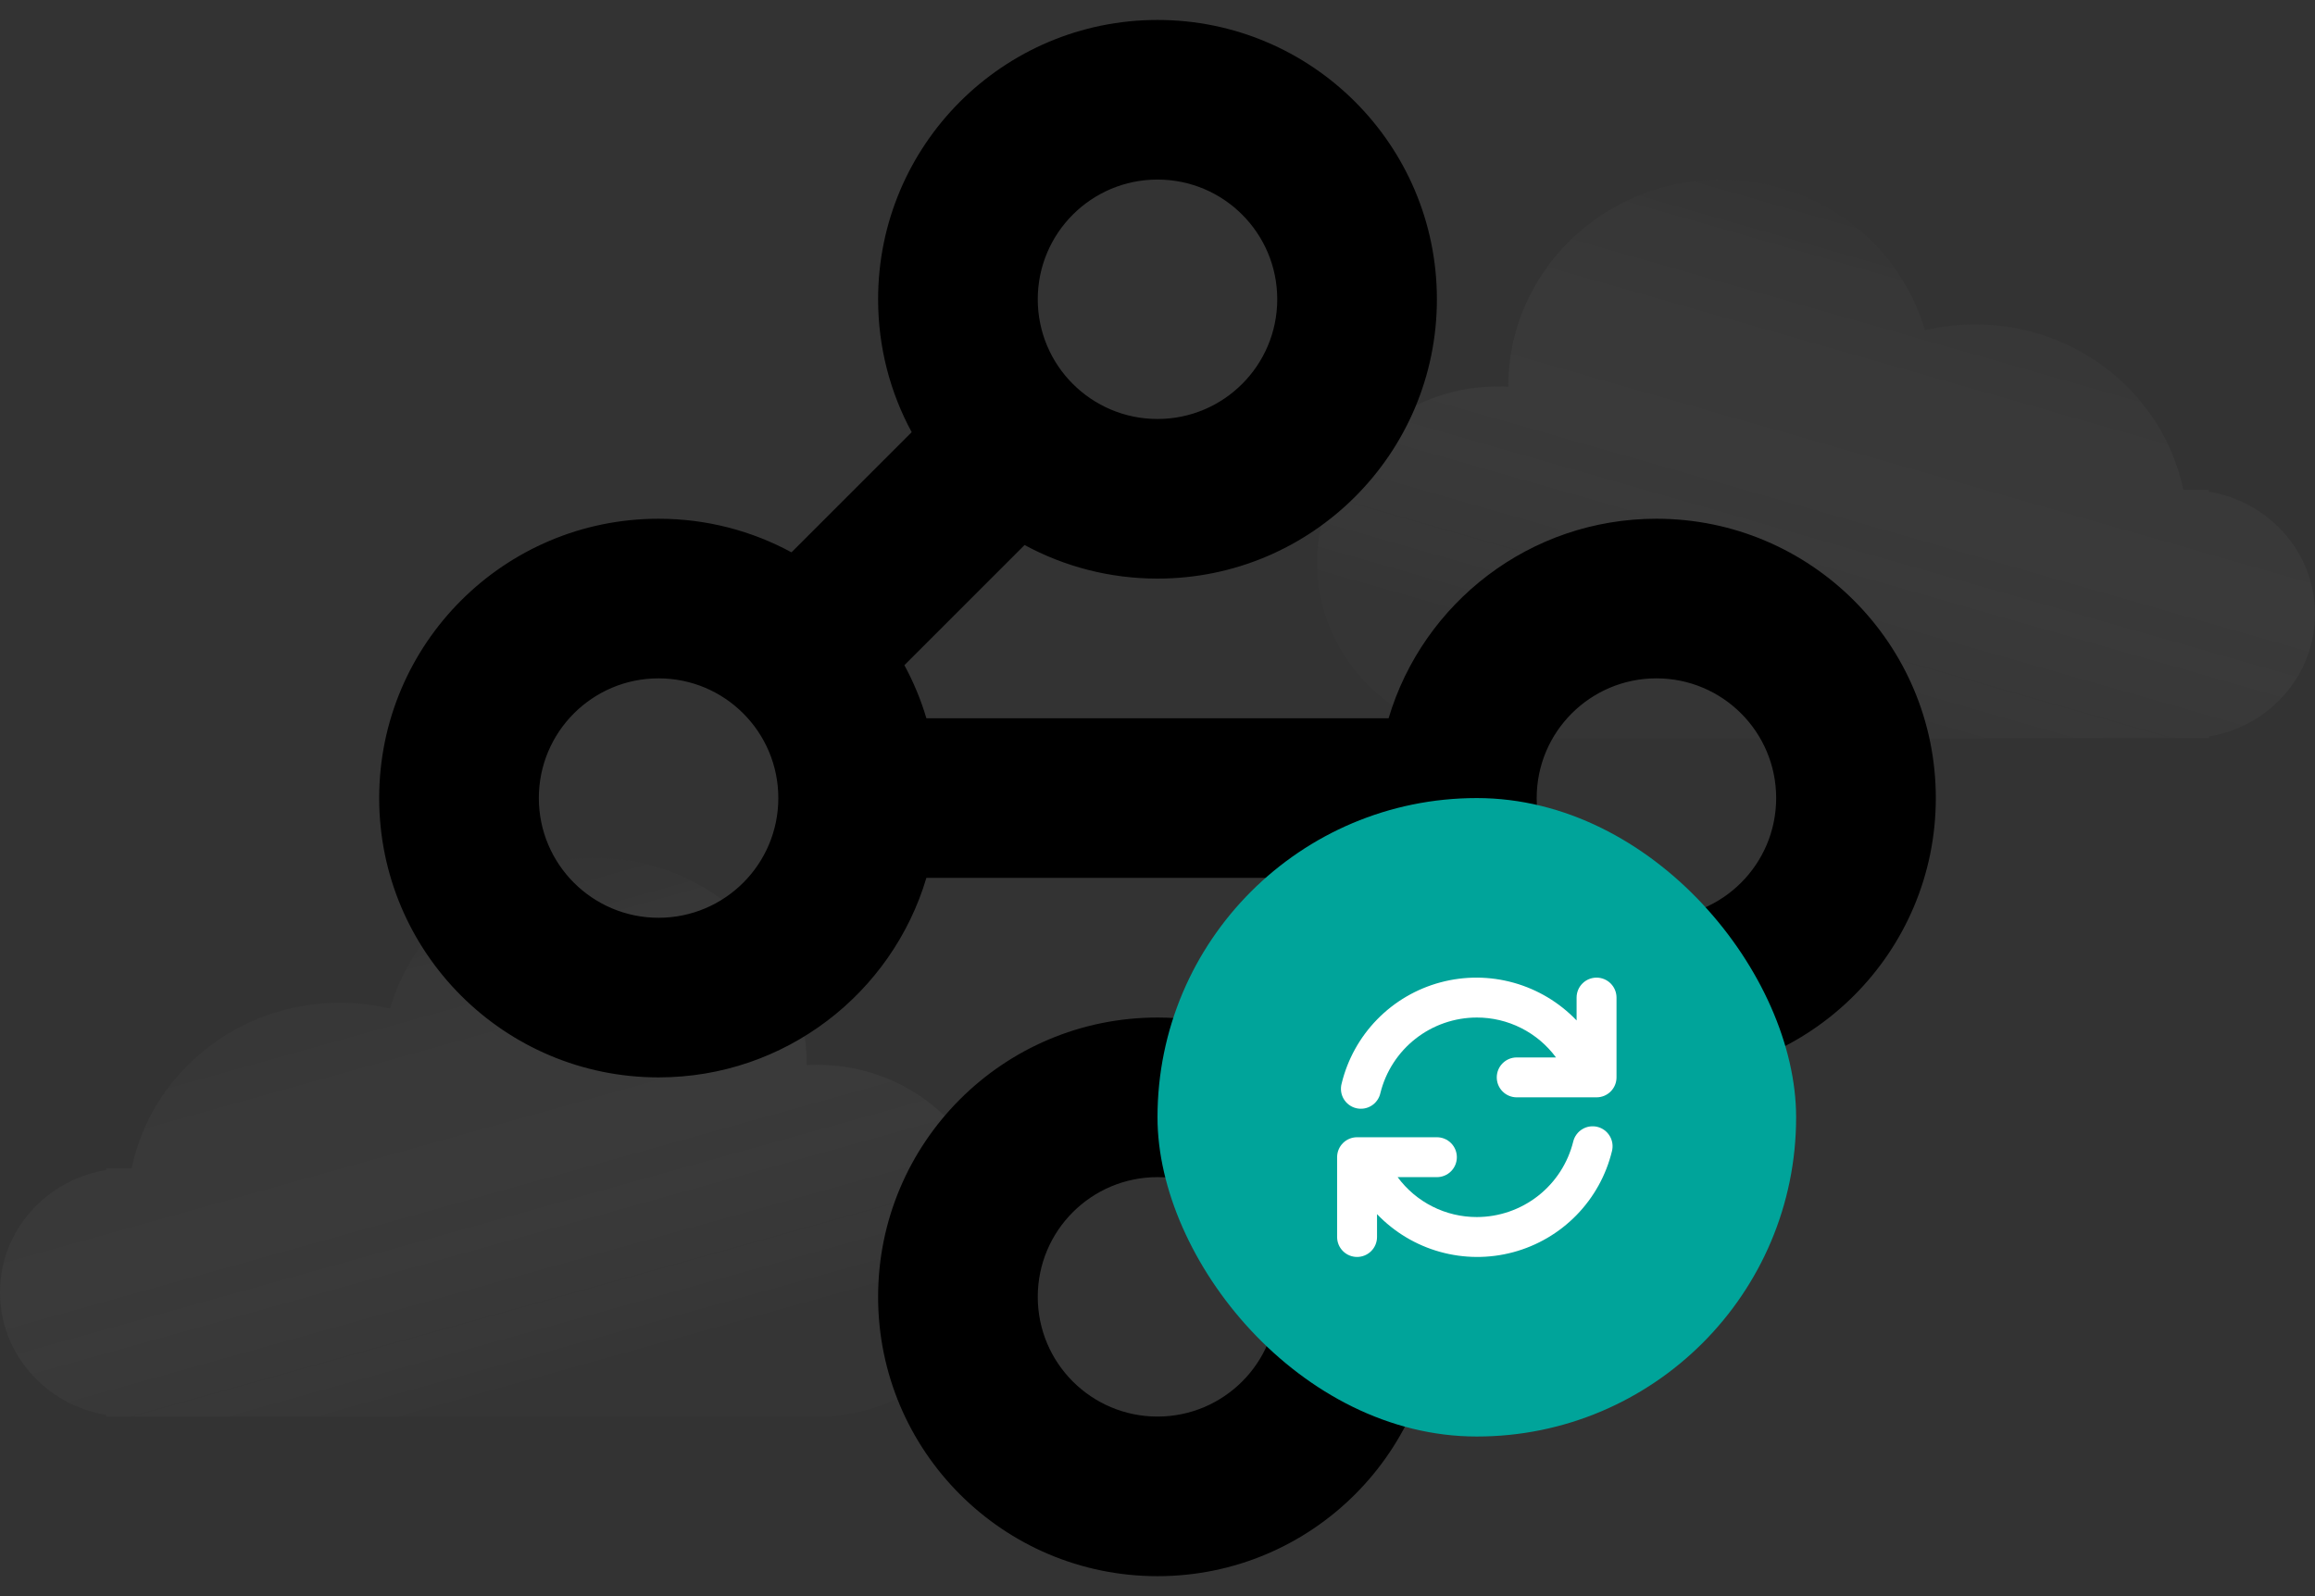 <svg width="116" height="80" viewBox="0 0 116 80" fill="none" xmlns="http://www.w3.org/2000/svg">
<rect x="0" y="0" width="116" height="80" fill="#333333" stroke="none"/>
<path fill-rule="evenodd" clip-rule="evenodd" d="M110.681 36.914V37H75.575V36.985C75.398 36.995 75.221 37 75.043 37C70.049 37 66 33.053 66 28.185C66 23.317 70.049 19.37 75.043 19.37C75.221 19.37 75.398 19.375 75.575 19.385L75.575 19.37C75.575 13.643 80.337 9 86.213 9C91.086 9 95.195 12.195 96.454 16.553C97.263 16.361 98.109 16.259 98.979 16.259C104.125 16.259 108.419 19.822 109.404 24.556H110.681V24.642C113.7 25.135 116 27.695 116 30.778C116 33.861 113.7 36.42 110.681 36.914Z" fill="url(#paint0_linear_235_12784)"/>
<path fill-rule="evenodd" clip-rule="evenodd" d="M5.319 70.914C2.3 70.42 0 67.861 0 64.778C0 61.695 2.3 59.135 5.319 58.642V58.556H6.596C7.581 53.822 11.875 50.259 17.021 50.259C17.891 50.259 18.737 50.361 19.546 50.553C20.805 46.195 24.914 43 29.787 43C35.663 43 40.425 47.643 40.425 53.37C40.425 53.375 40.425 53.38 40.425 53.385C40.602 53.375 40.779 53.37 40.957 53.37C45.952 53.37 50 57.317 50 62.185C50 67.053 45.952 71 40.957 71C40.779 71 40.602 70.995 40.425 70.985V71H5.319V70.914Z" fill="url(#paint1_linear_235_12784)"/>
<path fill-rule="evenodd" clip-rule="evenodd" d="M58 9C54.686 9 52 11.686 52 15C52 18.314 54.686 21 58 21C61.314 21 64 18.314 64 15C64 11.686 61.314 9 58 9ZM44 15C44 7.268 50.268 1 58 1C65.732 1 72 7.268 72 15C72 22.732 65.732 29 58 29C55.589 29 53.32 28.39 51.34 27.317L45.317 33.34C45.772 34.178 46.143 35.069 46.42 36H69.58C71.301 30.217 76.658 26 83 26C90.732 26 97 32.268 97 40C97 47.732 90.732 54 83 54C80.589 54 78.32 53.391 76.34 52.317L70.317 58.34C71.391 60.32 72 62.589 72 65C72 72.732 65.732 79 58 79C50.268 79 44 72.732 44 65C44 57.268 50.268 51 58 51C60.411 51 62.68 51.609 64.66 52.683L70.683 46.66C70.228 45.822 69.857 44.931 69.58 44H46.42C44.699 49.783 39.342 54 33 54C25.268 54 19 47.732 19 40C19 32.268 25.268 26 33 26C35.411 26 37.68 26.61 39.66 27.683L45.683 21.66C44.609 19.68 44 17.411 44 15ZM52 65C52 61.686 54.686 59 58 59C61.314 59 64 61.686 64 65C64 68.314 61.314 71 58 71C54.686 71 52 68.314 52 65ZM33 34C29.686 34 27 36.686 27 40C27 43.314 29.686 46 33 46C36.314 46 39 43.314 39 40C39 36.686 36.314 34 33 34ZM77 40C77 36.686 79.686 34 83 34C86.314 34 89 36.686 89 40C89 43.314 86.314 46 83 46C79.686 46 77 43.314 77 40Z" fill="black"/>
<rect x="58" y="40" width="32" height="32" rx="16" fill="#00A49A"/>
<path d="M80 49C79.735 49 79.48 49.105 79.293 49.293C79.105 49.48 79 49.735 79 50V51.146C78.138 50.245 77.05 49.593 75.85 49.257C74.649 48.921 73.381 48.914 72.177 49.238C70.973 49.561 69.878 50.202 69.007 51.094C68.136 51.986 67.521 53.096 67.227 54.307C67.192 54.436 67.183 54.57 67.2 54.702C67.217 54.834 67.261 54.961 67.328 55.077C67.395 55.191 67.485 55.292 67.592 55.372C67.698 55.452 67.82 55.51 67.949 55.542C68.079 55.574 68.213 55.58 68.345 55.56C68.477 55.539 68.603 55.493 68.716 55.423C68.83 55.353 68.928 55.261 69.005 55.152C69.083 55.044 69.138 54.921 69.167 54.791C69.433 53.71 70.054 52.749 70.93 52.062C71.806 51.375 72.887 51.001 74 51C74.772 50.999 75.533 51.179 76.222 51.527C76.911 51.874 77.509 52.379 77.967 53H76C75.735 53 75.48 53.105 75.293 53.293C75.105 53.48 75 53.735 75 54C75 54.265 75.105 54.52 75.293 54.707C75.48 54.895 75.735 55 76 55H80C80.265 55 80.52 54.895 80.707 54.707C80.895 54.52 81 54.265 81 54V50C81 49.735 80.895 49.48 80.707 49.293C80.52 49.105 80.265 49 80 49ZM80.046 56.481C79.919 56.449 79.786 56.443 79.656 56.462C79.526 56.481 79.401 56.526 79.289 56.594C79.176 56.661 79.078 56.751 79 56.856C78.921 56.962 78.865 57.082 78.833 57.209C78.567 58.29 77.946 59.251 77.07 59.938C76.194 60.625 75.113 60.999 74 61C73.228 61.001 72.467 60.821 71.778 60.473C71.089 60.126 70.491 59.621 70.033 59H72C72.265 59 72.52 58.895 72.707 58.707C72.895 58.52 73 58.265 73 58C73 57.735 72.895 57.48 72.707 57.293C72.52 57.105 72.265 57 72 57H68C67.735 57 67.48 57.105 67.293 57.293C67.105 57.48 67 57.735 67 58V62C67 62.265 67.105 62.52 67.293 62.707C67.48 62.895 67.735 63 68 63C68.265 63 68.52 62.895 68.707 62.707C68.895 62.52 69 62.265 69 62V60.854C69.862 61.755 70.95 62.408 72.15 62.743C73.351 63.079 74.619 63.086 75.823 62.762C77.027 62.439 78.122 61.798 78.993 60.906C79.864 60.014 80.479 58.904 80.773 57.693C80.837 57.436 80.797 57.164 80.66 56.937C80.524 56.709 80.303 56.545 80.046 56.481Z" fill="white"/>
<defs>
<linearGradient id="paint0_linear_235_12784" x1="115.4" y1="43.748" x2="124.654" y2="11.482" gradientUnits="userSpaceOnUse">
<stop stop-color="white" stop-opacity="0.01"/>
<stop offset="1" stop-opacity="0.15"/>
</linearGradient>
<linearGradient id="paint1_linear_235_12784" x1="48.956" y1="63.872" x2="40.139" y2="32.382" gradientUnits="userSpaceOnUse">
<stop stop-color="white" stop-opacity="0.01"/>
<stop offset="1" stop-opacity="0.15"/>
</linearGradient>
</defs>
</svg>
